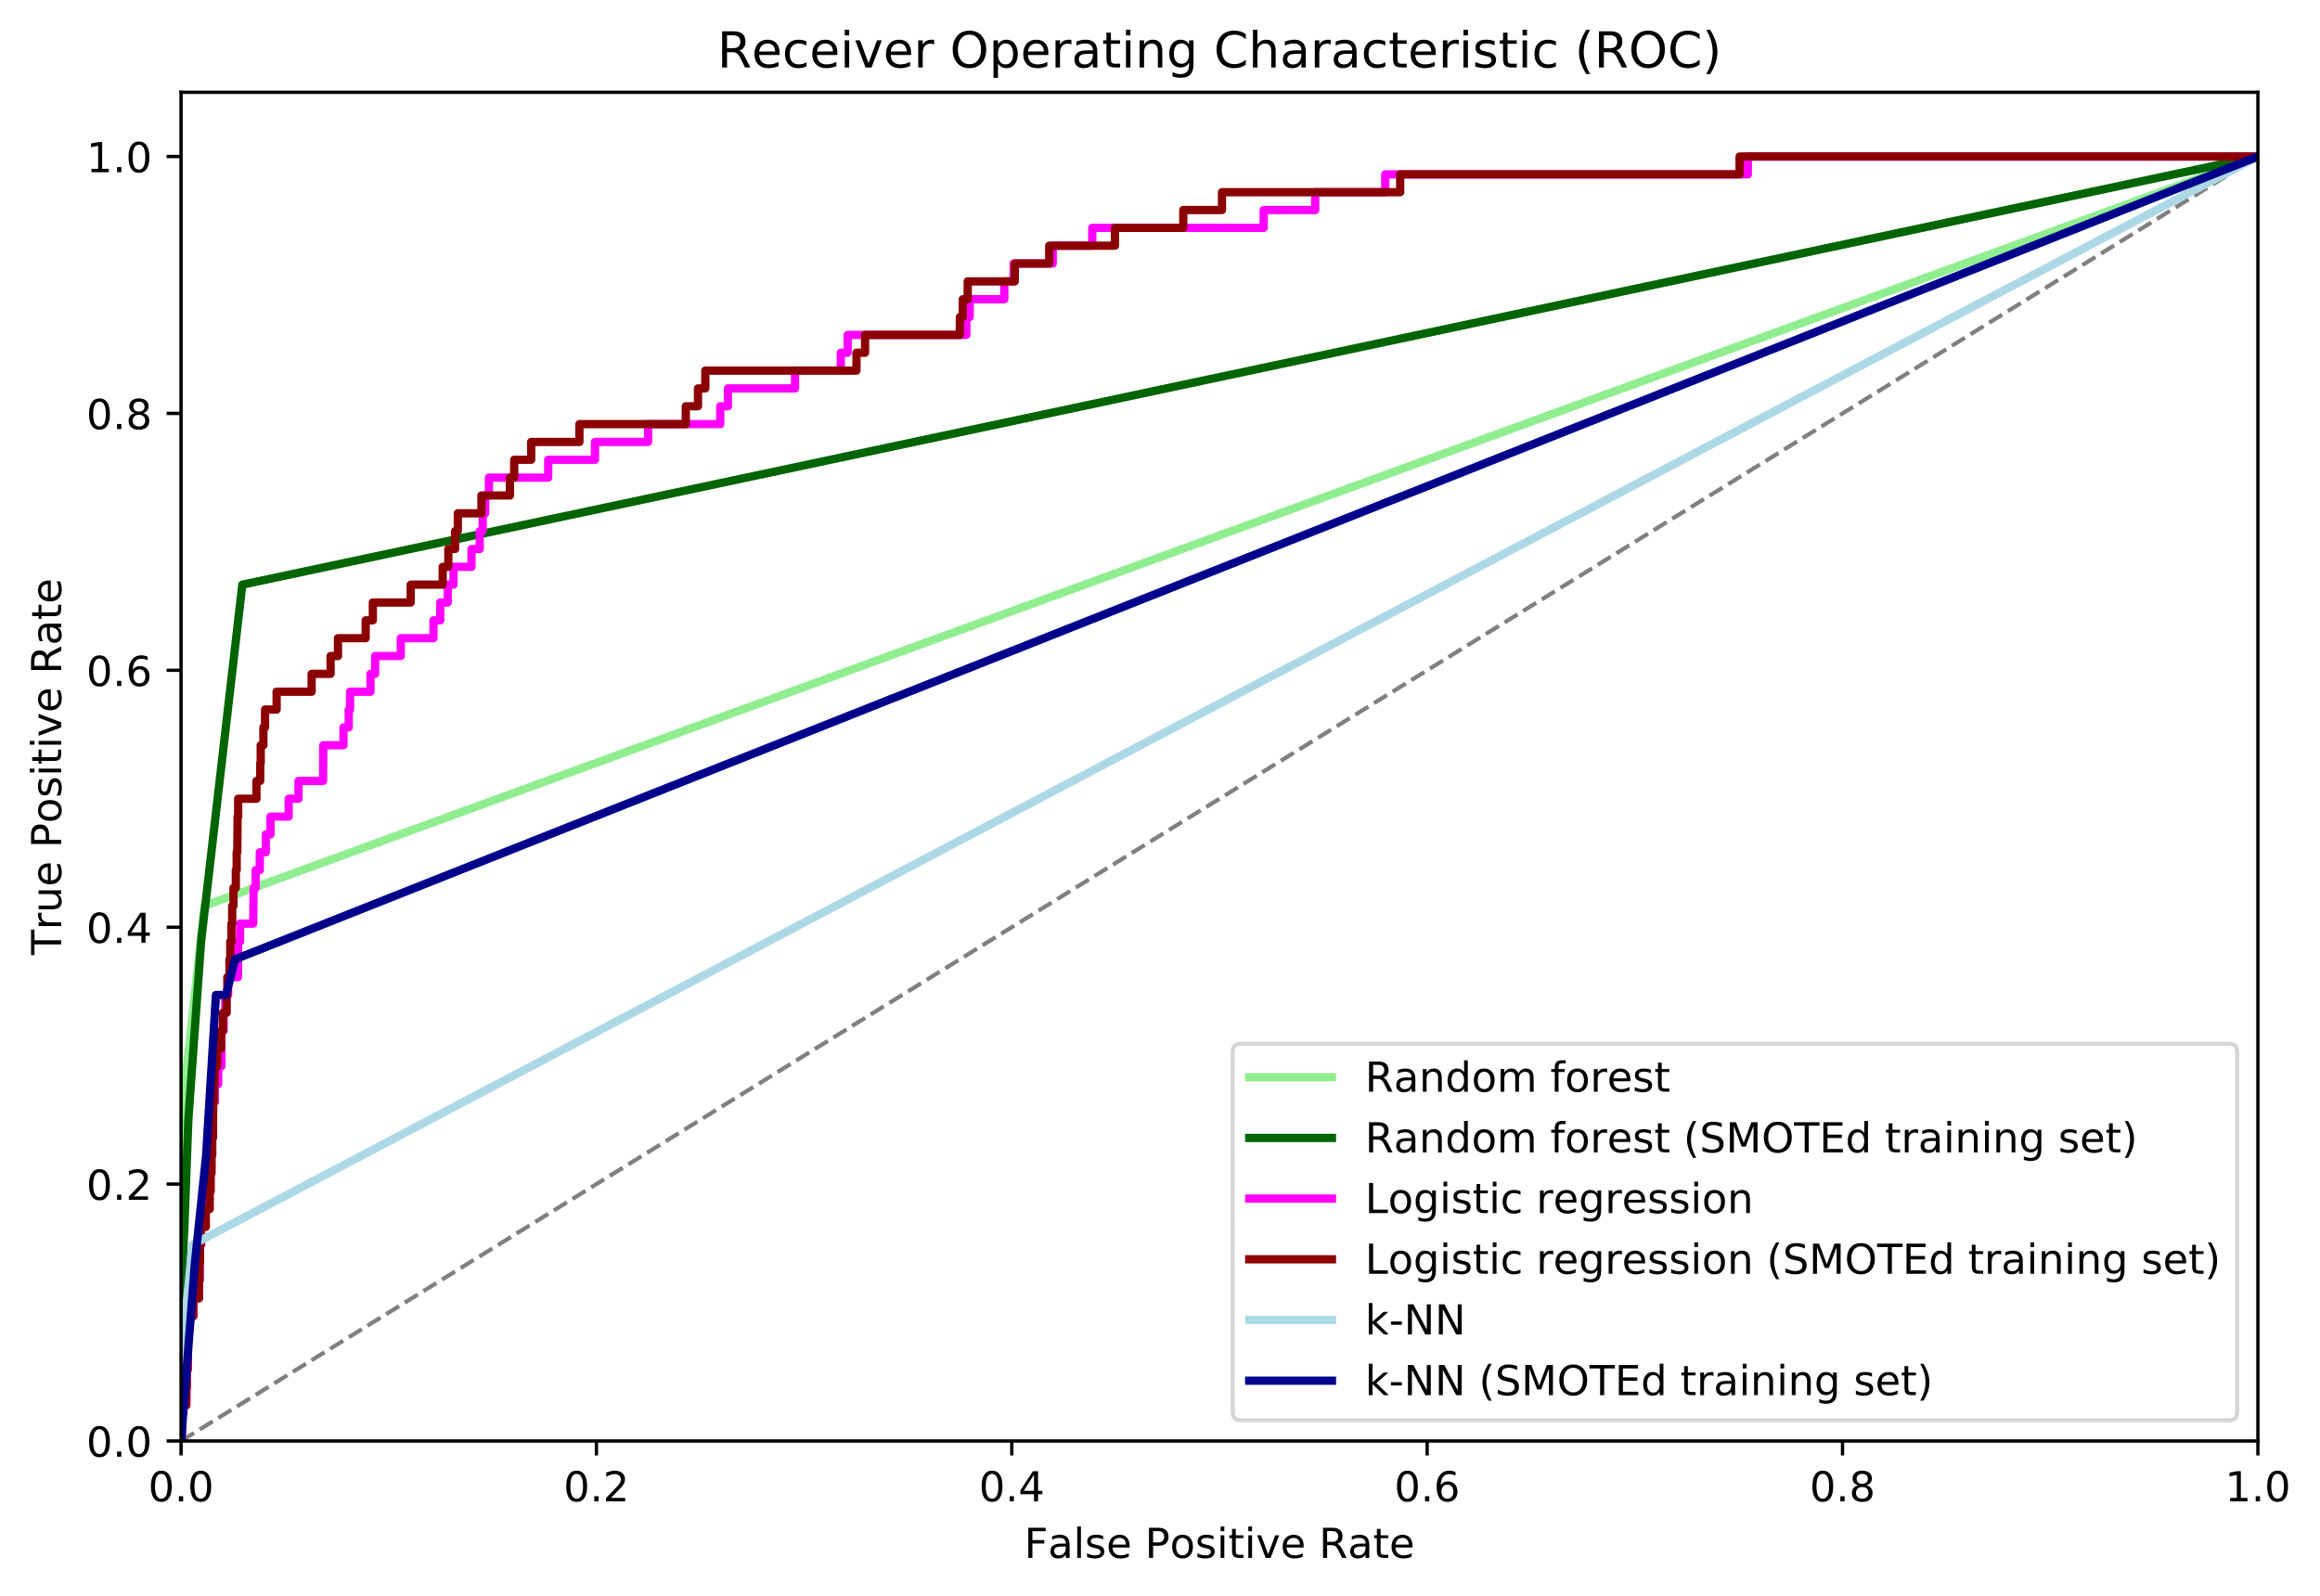 <?xml version="1.0" encoding="utf-8" standalone="no"?>
<!DOCTYPE svg PUBLIC "-//W3C//DTD SVG 1.1//EN"
  "http://www.w3.org/Graphics/SVG/1.1/DTD/svg11.dtd">
<!-- Created with matplotlib (http://matplotlib.org/) -->
<svg height="386pt" version="1.1" viewBox="0 0 561 386" width="561pt" xmlns="http://www.w3.org/2000/svg" xmlns:xlink="http://www.w3.org/1999/xlink">
 <defs>
  <style type="text/css">
*{stroke-linecap:butt;stroke-linejoin:round;}
  </style>
 </defs>
 <g id="figure_1">
  <g id="patch_1">
   <path d="M 0 386.034 
L 561.133 386.034 
L 561.133 0 
L 0 0 
z
" style="fill:#ffffff;"/>
  </g>
  <g id="axes_1">
   <g id="patch_2">
    <path d="M 43.781 348.478 
L 545.981 348.478 
L 545.981 22.318 
L 43.781 22.318 
z
" style="fill:#ffffff;"/>
   </g>
   <g id="matplotlib.axis_1">
    <g id="xtick_1">
     <g id="line2d_1">
      <defs>
       <path d="M 0 0 
L 0 3.5 
" id="m6778875ab3" style="stroke:#000000;stroke-width:0.8;"/>
      </defs>
      <g>
       <use style="stroke:#000000;stroke-width:0.8;" x="43.781" xlink:href="#m6778875ab3" y="348.478"/>
      </g>
     </g>
     <g id="text_1">
      <!-- 0.0 -->
      <defs>
       <path d="M 31.781 66.406 
Q 24.172 66.406 20.328 58.906 
Q 16.5 51.422 16.5 36.375 
Q 16.5 21.391 20.328 13.891 
Q 24.172 6.391 31.781 6.391 
Q 39.453 6.391 43.281 13.891 
Q 47.125 21.391 47.125 36.375 
Q 47.125 51.422 43.281 58.906 
Q 39.453 66.406 31.781 66.406 
z
M 31.781 74.219 
Q 44.047 74.219 50.516 64.516 
Q 56.984 54.828 56.984 36.375 
Q 56.984 17.969 50.516 8.266 
Q 44.047 -1.422 31.781 -1.422 
Q 19.531 -1.422 13.062 8.266 
Q 6.594 17.969 6.594 36.375 
Q 6.594 54.828 13.062 64.516 
Q 19.531 74.219 31.781 74.219 
z
" id="DejaVuSans-30"/>
       <path d="M 10.688 12.406 
L 21 12.406 
L 21 0 
L 10.688 0 
z
" id="DejaVuSans-2e"/>
      </defs>
      <g transform="translate(35.83 363.077)scale(0.1 -0.1)">
       <use xlink:href="#DejaVuSans-30"/>
       <use x="63.623" xlink:href="#DejaVuSans-2e"/>
       <use x="95.41" xlink:href="#DejaVuSans-30"/>
      </g>
     </g>
    </g>
    <g id="xtick_2">
     <g id="line2d_2">
      <g>
       <use style="stroke:#000000;stroke-width:0.8;" x="144.221" xlink:href="#m6778875ab3" y="348.478"/>
      </g>
     </g>
     <g id="text_2">
      <!-- 0.2 -->
      <defs>
       <path d="M 19.188 8.297 
L 53.609 8.297 
L 53.609 0 
L 7.328 0 
L 7.328 8.297 
Q 12.938 14.109 22.625 23.891 
Q 32.328 33.688 34.812 36.531 
Q 39.547 41.844 41.422 45.531 
Q 43.312 49.219 43.312 52.781 
Q 43.312 58.594 39.234 62.25 
Q 35.156 65.922 28.609 65.922 
Q 23.969 65.922 18.812 64.312 
Q 13.672 62.703 7.812 59.422 
L 7.812 69.391 
Q 13.766 71.781 18.938 73 
Q 24.125 74.219 28.422 74.219 
Q 39.75 74.219 46.484 68.547 
Q 53.219 62.891 53.219 53.422 
Q 53.219 48.922 51.531 44.891 
Q 49.859 40.875 45.406 35.406 
Q 44.188 33.984 37.641 27.219 
Q 31.109 20.453 19.188 8.297 
z
" id="DejaVuSans-32"/>
      </defs>
      <g transform="translate(136.27 363.077)scale(0.1 -0.1)">
       <use xlink:href="#DejaVuSans-30"/>
       <use x="63.623" xlink:href="#DejaVuSans-2e"/>
       <use x="95.41" xlink:href="#DejaVuSans-32"/>
      </g>
     </g>
    </g>
    <g id="xtick_3">
     <g id="line2d_3">
      <g>
       <use style="stroke:#000000;stroke-width:0.8;" x="244.661" xlink:href="#m6778875ab3" y="348.478"/>
      </g>
     </g>
     <g id="text_3">
      <!-- 0.4 -->
      <defs>
       <path d="M 37.797 64.312 
L 12.891 25.391 
L 37.797 25.391 
z
M 35.203 72.906 
L 47.609 72.906 
L 47.609 25.391 
L 58.016 25.391 
L 58.016 17.188 
L 47.609 17.188 
L 47.609 0 
L 37.797 0 
L 37.797 17.188 
L 4.891 17.188 
L 4.891 26.703 
z
" id="DejaVuSans-34"/>
      </defs>
      <g transform="translate(236.71 363.077)scale(0.1 -0.1)">
       <use xlink:href="#DejaVuSans-30"/>
       <use x="63.623" xlink:href="#DejaVuSans-2e"/>
       <use x="95.41" xlink:href="#DejaVuSans-34"/>
      </g>
     </g>
    </g>
    <g id="xtick_4">
     <g id="line2d_4">
      <g>
       <use style="stroke:#000000;stroke-width:0.8;" x="345.101" xlink:href="#m6778875ab3" y="348.478"/>
      </g>
     </g>
     <g id="text_4">
      <!-- 0.6 -->
      <defs>
       <path d="M 33.016 40.375 
Q 26.375 40.375 22.484 35.828 
Q 18.609 31.297 18.609 23.391 
Q 18.609 15.531 22.484 10.953 
Q 26.375 6.391 33.016 6.391 
Q 39.656 6.391 43.531 10.953 
Q 47.406 15.531 47.406 23.391 
Q 47.406 31.297 43.531 35.828 
Q 39.656 40.375 33.016 40.375 
z
M 52.594 71.297 
L 52.594 62.312 
Q 48.875 64.062 45.094 64.984 
Q 41.312 65.922 37.594 65.922 
Q 27.828 65.922 22.672 59.328 
Q 17.531 52.734 16.797 39.406 
Q 19.672 43.656 24.016 45.922 
Q 28.375 48.188 33.594 48.188 
Q 44.578 48.188 50.953 41.516 
Q 57.328 34.859 57.328 23.391 
Q 57.328 12.156 50.688 5.359 
Q 44.047 -1.422 33.016 -1.422 
Q 20.359 -1.422 13.672 8.266 
Q 6.984 17.969 6.984 36.375 
Q 6.984 53.656 15.188 63.938 
Q 23.391 74.219 37.203 74.219 
Q 40.922 74.219 44.703 73.484 
Q 48.484 72.75 52.594 71.297 
z
" id="DejaVuSans-36"/>
      </defs>
      <g transform="translate(337.15 363.077)scale(0.1 -0.1)">
       <use xlink:href="#DejaVuSans-30"/>
       <use x="63.623" xlink:href="#DejaVuSans-2e"/>
       <use x="95.41" xlink:href="#DejaVuSans-36"/>
      </g>
     </g>
    </g>
    <g id="xtick_5">
     <g id="line2d_5">
      <g>
       <use style="stroke:#000000;stroke-width:0.8;" x="445.541" xlink:href="#m6778875ab3" y="348.478"/>
      </g>
     </g>
     <g id="text_5">
      <!-- 0.8 -->
      <defs>
       <path d="M 31.781 34.625 
Q 24.75 34.625 20.719 30.859 
Q 16.703 27.094 16.703 20.516 
Q 16.703 13.922 20.719 10.156 
Q 24.75 6.391 31.781 6.391 
Q 38.812 6.391 42.859 10.172 
Q 46.922 13.969 46.922 20.516 
Q 46.922 27.094 42.891 30.859 
Q 38.875 34.625 31.781 34.625 
z
M 21.922 38.812 
Q 15.578 40.375 12.031 44.719 
Q 8.5 49.078 8.5 55.328 
Q 8.5 64.062 14.719 69.141 
Q 20.953 74.219 31.781 74.219 
Q 42.672 74.219 48.875 69.141 
Q 55.078 64.062 55.078 55.328 
Q 55.078 49.078 51.531 44.719 
Q 48 40.375 41.703 38.812 
Q 48.828 37.156 52.797 32.312 
Q 56.781 27.484 56.781 20.516 
Q 56.781 9.906 50.312 4.234 
Q 43.844 -1.422 31.781 -1.422 
Q 19.734 -1.422 13.25 4.234 
Q 6.781 9.906 6.781 20.516 
Q 6.781 27.484 10.781 32.312 
Q 14.797 37.156 21.922 38.812 
z
M 18.312 54.391 
Q 18.312 48.734 21.844 45.562 
Q 25.391 42.391 31.781 42.391 
Q 38.141 42.391 41.719 45.562 
Q 45.312 48.734 45.312 54.391 
Q 45.312 60.062 41.719 63.234 
Q 38.141 66.406 31.781 66.406 
Q 25.391 66.406 21.844 63.234 
Q 18.312 60.062 18.312 54.391 
z
" id="DejaVuSans-38"/>
      </defs>
      <g transform="translate(437.59 363.077)scale(0.1 -0.1)">
       <use xlink:href="#DejaVuSans-30"/>
       <use x="63.623" xlink:href="#DejaVuSans-2e"/>
       <use x="95.41" xlink:href="#DejaVuSans-38"/>
      </g>
     </g>
    </g>
    <g id="xtick_6">
     <g id="line2d_6">
      <g>
       <use style="stroke:#000000;stroke-width:0.8;" x="545.981" xlink:href="#m6778875ab3" y="348.478"/>
      </g>
     </g>
     <g id="text_6">
      <!-- 1.0 -->
      <defs>
       <path d="M 12.406 8.297 
L 28.516 8.297 
L 28.516 63.922 
L 10.984 60.406 
L 10.984 69.391 
L 28.422 72.906 
L 38.281 72.906 
L 38.281 8.297 
L 54.391 8.297 
L 54.391 0 
L 12.406 0 
z
" id="DejaVuSans-31"/>
      </defs>
      <g transform="translate(538.03 363.077)scale(0.1 -0.1)">
       <use xlink:href="#DejaVuSans-31"/>
       <use x="63.623" xlink:href="#DejaVuSans-2e"/>
       <use x="95.41" xlink:href="#DejaVuSans-30"/>
      </g>
     </g>
    </g>
    <g id="text_7">
     <!-- False Positive Rate -->
     <defs>
      <path d="M 9.812 72.906 
L 51.703 72.906 
L 51.703 64.594 
L 19.672 64.594 
L 19.672 43.109 
L 48.578 43.109 
L 48.578 34.812 
L 19.672 34.812 
L 19.672 0 
L 9.812 0 
z
" id="DejaVuSans-46"/>
      <path d="M 34.281 27.484 
Q 23.391 27.484 19.188 25 
Q 14.984 22.516 14.984 16.5 
Q 14.984 11.719 18.141 8.906 
Q 21.297 6.109 26.703 6.109 
Q 34.188 6.109 38.703 11.406 
Q 43.219 16.703 43.219 25.484 
L 43.219 27.484 
z
M 52.203 31.203 
L 52.203 0 
L 43.219 0 
L 43.219 8.297 
Q 40.141 3.328 35.547 0.953 
Q 30.953 -1.422 24.312 -1.422 
Q 15.922 -1.422 10.953 3.297 
Q 6 8.016 6 15.922 
Q 6 25.141 12.172 29.828 
Q 18.359 34.516 30.609 34.516 
L 43.219 34.516 
L 43.219 35.406 
Q 43.219 41.609 39.141 45 
Q 35.062 48.391 27.688 48.391 
Q 23 48.391 18.547 47.266 
Q 14.109 46.141 10.016 43.891 
L 10.016 52.203 
Q 14.938 54.109 19.578 55.047 
Q 24.219 56 28.609 56 
Q 40.484 56 46.344 49.844 
Q 52.203 43.703 52.203 31.203 
z
" id="DejaVuSans-61"/>
      <path d="M 9.422 75.984 
L 18.406 75.984 
L 18.406 0 
L 9.422 0 
z
" id="DejaVuSans-6c"/>
      <path d="M 44.281 53.078 
L 44.281 44.578 
Q 40.484 46.531 36.375 47.5 
Q 32.281 48.484 27.875 48.484 
Q 21.188 48.484 17.844 46.438 
Q 14.5 44.391 14.5 40.281 
Q 14.5 37.156 16.891 35.375 
Q 19.281 33.594 26.516 31.984 
L 29.594 31.297 
Q 39.156 29.25 43.188 25.516 
Q 47.219 21.781 47.219 15.094 
Q 47.219 7.469 41.188 3.016 
Q 35.156 -1.422 24.609 -1.422 
Q 20.219 -1.422 15.453 -0.562 
Q 10.688 0.297 5.422 2 
L 5.422 11.281 
Q 10.406 8.688 15.234 7.391 
Q 20.062 6.109 24.812 6.109 
Q 31.156 6.109 34.562 8.281 
Q 37.984 10.453 37.984 14.406 
Q 37.984 18.062 35.516 20.016 
Q 33.062 21.969 24.703 23.781 
L 21.578 24.516 
Q 13.234 26.266 9.516 29.906 
Q 5.812 33.547 5.812 39.891 
Q 5.812 47.609 11.281 51.797 
Q 16.75 56 26.812 56 
Q 31.781 56 36.172 55.266 
Q 40.578 54.547 44.281 53.078 
z
" id="DejaVuSans-73"/>
      <path d="M 56.203 29.594 
L 56.203 25.203 
L 14.891 25.203 
Q 15.484 15.922 20.484 11.062 
Q 25.484 6.203 34.422 6.203 
Q 39.594 6.203 44.453 7.469 
Q 49.312 8.734 54.109 11.281 
L 54.109 2.781 
Q 49.266 0.734 44.188 -0.344 
Q 39.109 -1.422 33.891 -1.422 
Q 20.797 -1.422 13.156 6.188 
Q 5.516 13.812 5.516 26.812 
Q 5.516 40.234 12.766 48.109 
Q 20.016 56 32.328 56 
Q 43.359 56 49.781 48.891 
Q 56.203 41.797 56.203 29.594 
z
M 47.219 32.234 
Q 47.125 39.594 43.094 43.984 
Q 39.062 48.391 32.422 48.391 
Q 24.906 48.391 20.391 44.141 
Q 15.875 39.891 15.188 32.172 
z
" id="DejaVuSans-65"/>
      <path id="DejaVuSans-20"/>
      <path d="M 19.672 64.797 
L 19.672 37.406 
L 32.078 37.406 
Q 38.969 37.406 42.719 40.969 
Q 46.484 44.531 46.484 51.125 
Q 46.484 57.672 42.719 61.234 
Q 38.969 64.797 32.078 64.797 
z
M 9.812 72.906 
L 32.078 72.906 
Q 44.344 72.906 50.609 67.359 
Q 56.891 61.812 56.891 51.125 
Q 56.891 40.328 50.609 34.812 
Q 44.344 29.297 32.078 29.297 
L 19.672 29.297 
L 19.672 0 
L 9.812 0 
z
" id="DejaVuSans-50"/>
      <path d="M 30.609 48.391 
Q 23.391 48.391 19.188 42.75 
Q 14.984 37.109 14.984 27.297 
Q 14.984 17.484 19.156 11.844 
Q 23.344 6.203 30.609 6.203 
Q 37.797 6.203 41.984 11.859 
Q 46.188 17.531 46.188 27.297 
Q 46.188 37.016 41.984 42.703 
Q 37.797 48.391 30.609 48.391 
z
M 30.609 56 
Q 42.328 56 49.016 48.375 
Q 55.719 40.766 55.719 27.297 
Q 55.719 13.875 49.016 6.219 
Q 42.328 -1.422 30.609 -1.422 
Q 18.844 -1.422 12.172 6.219 
Q 5.516 13.875 5.516 27.297 
Q 5.516 40.766 12.172 48.375 
Q 18.844 56 30.609 56 
z
" id="DejaVuSans-6f"/>
      <path d="M 9.422 54.688 
L 18.406 54.688 
L 18.406 0 
L 9.422 0 
z
M 9.422 75.984 
L 18.406 75.984 
L 18.406 64.594 
L 9.422 64.594 
z
" id="DejaVuSans-69"/>
      <path d="M 18.312 70.219 
L 18.312 54.688 
L 36.812 54.688 
L 36.812 47.703 
L 18.312 47.703 
L 18.312 18.016 
Q 18.312 11.328 20.141 9.422 
Q 21.969 7.516 27.594 7.516 
L 36.812 7.516 
L 36.812 0 
L 27.594 0 
Q 17.188 0 13.234 3.875 
Q 9.281 7.766 9.281 18.016 
L 9.281 47.703 
L 2.688 47.703 
L 2.688 54.688 
L 9.281 54.688 
L 9.281 70.219 
z
" id="DejaVuSans-74"/>
      <path d="M 2.984 54.688 
L 12.5 54.688 
L 29.594 8.797 
L 46.688 54.688 
L 56.203 54.688 
L 35.688 0 
L 23.484 0 
z
" id="DejaVuSans-76"/>
      <path d="M 44.391 34.188 
Q 47.562 33.109 50.562 29.594 
Q 53.562 26.078 56.594 19.922 
L 66.609 0 
L 56 0 
L 46.688 18.703 
Q 43.062 26.031 39.672 28.422 
Q 36.281 30.812 30.422 30.812 
L 19.672 30.812 
L 19.672 0 
L 9.812 0 
L 9.812 72.906 
L 32.078 72.906 
Q 44.578 72.906 50.734 67.672 
Q 56.891 62.453 56.891 51.906 
Q 56.891 45.016 53.688 40.469 
Q 50.484 35.938 44.391 34.188 
z
M 19.672 64.797 
L 19.672 38.922 
L 32.078 38.922 
Q 39.203 38.922 42.844 42.219 
Q 46.484 45.516 46.484 51.906 
Q 46.484 58.297 42.844 61.547 
Q 39.203 64.797 32.078 64.797 
z
" id="DejaVuSans-52"/>
     </defs>
     <g transform="translate(247.676 376.755)scale(0.1 -0.1)">
      <use xlink:href="#DejaVuSans-46"/>
      <use x="57.379" xlink:href="#DejaVuSans-61"/>
      <use x="118.658" xlink:href="#DejaVuSans-6c"/>
      <use x="146.441" xlink:href="#DejaVuSans-73"/>
      <use x="198.541" xlink:href="#DejaVuSans-65"/>
      <use x="260.064" xlink:href="#DejaVuSans-20"/>
      <use x="291.852" xlink:href="#DejaVuSans-50"/>
      <use x="352.107" xlink:href="#DejaVuSans-6f"/>
      <use x="413.289" xlink:href="#DejaVuSans-73"/>
      <use x="465.389" xlink:href="#DejaVuSans-69"/>
      <use x="493.172" xlink:href="#DejaVuSans-74"/>
      <use x="532.381" xlink:href="#DejaVuSans-69"/>
      <use x="560.164" xlink:href="#DejaVuSans-76"/>
      <use x="619.344" xlink:href="#DejaVuSans-65"/>
      <use x="680.867" xlink:href="#DejaVuSans-20"/>
      <use x="712.654" xlink:href="#DejaVuSans-52"/>
      <use x="782.105" xlink:href="#DejaVuSans-61"/>
      <use x="843.385" xlink:href="#DejaVuSans-74"/>
      <use x="882.594" xlink:href="#DejaVuSans-65"/>
     </g>
    </g>
   </g>
   <g id="matplotlib.axis_2">
    <g id="ytick_1">
     <g id="line2d_7">
      <defs>
       <path d="M 0 0 
L -3.5 0 
" id="meb868df756" style="stroke:#000000;stroke-width:0.8;"/>
      </defs>
      <g>
       <use style="stroke:#000000;stroke-width:0.8;" x="43.781" xlink:href="#meb868df756" y="348.478"/>
      </g>
     </g>
     <g id="text_8">
      <!-- 0.0 -->
      <g transform="translate(20.878 352.277)scale(0.1 -0.1)">
       <use xlink:href="#DejaVuSans-30"/>
       <use x="63.623" xlink:href="#DejaVuSans-2e"/>
       <use x="95.41" xlink:href="#DejaVuSans-30"/>
      </g>
     </g>
    </g>
    <g id="ytick_2">
     <g id="line2d_8">
      <g>
       <use style="stroke:#000000;stroke-width:0.8;" x="43.781" xlink:href="#meb868df756" y="286.352"/>
      </g>
     </g>
     <g id="text_9">
      <!-- 0.2 -->
      <g transform="translate(20.878 290.152)scale(0.1 -0.1)">
       <use xlink:href="#DejaVuSans-30"/>
       <use x="63.623" xlink:href="#DejaVuSans-2e"/>
       <use x="95.41" xlink:href="#DejaVuSans-32"/>
      </g>
     </g>
    </g>
    <g id="ytick_3">
     <g id="line2d_9">
      <g>
       <use style="stroke:#000000;stroke-width:0.8;" x="43.781" xlink:href="#meb868df756" y="224.227"/>
      </g>
     </g>
     <g id="text_10">
      <!-- 0.4 -->
      <g transform="translate(20.878 228.026)scale(0.1 -0.1)">
       <use xlink:href="#DejaVuSans-30"/>
       <use x="63.623" xlink:href="#DejaVuSans-2e"/>
       <use x="95.41" xlink:href="#DejaVuSans-34"/>
      </g>
     </g>
    </g>
    <g id="ytick_4">
     <g id="line2d_10">
      <g>
       <use style="stroke:#000000;stroke-width:0.8;" x="43.781" xlink:href="#meb868df756" y="162.101"/>
      </g>
     </g>
     <g id="text_11">
      <!-- 0.6 -->
      <g transform="translate(20.878 165.9)scale(0.1 -0.1)">
       <use xlink:href="#DejaVuSans-30"/>
       <use x="63.623" xlink:href="#DejaVuSans-2e"/>
       <use x="95.41" xlink:href="#DejaVuSans-36"/>
      </g>
     </g>
    </g>
    <g id="ytick_5">
     <g id="line2d_11">
      <g>
       <use style="stroke:#000000;stroke-width:0.8;" x="43.781" xlink:href="#meb868df756" y="99.975"/>
      </g>
     </g>
     <g id="text_12">
      <!-- 0.8 -->
      <g transform="translate(20.878 103.774)scale(0.1 -0.1)">
       <use xlink:href="#DejaVuSans-30"/>
       <use x="63.623" xlink:href="#DejaVuSans-2e"/>
       <use x="95.41" xlink:href="#DejaVuSans-38"/>
      </g>
     </g>
    </g>
    <g id="ytick_6">
     <g id="line2d_12">
      <g>
       <use style="stroke:#000000;stroke-width:0.8;" x="43.781" xlink:href="#meb868df756" y="37.85"/>
      </g>
     </g>
     <g id="text_13">
      <!-- 1.0 -->
      <g transform="translate(20.878 41.649)scale(0.1 -0.1)">
       <use xlink:href="#DejaVuSans-31"/>
       <use x="63.623" xlink:href="#DejaVuSans-2e"/>
       <use x="95.41" xlink:href="#DejaVuSans-30"/>
      </g>
     </g>
    </g>
    <g id="text_14">
     <!-- True Positive Rate -->
     <defs>
      <path d="M -0.297 72.906 
L 61.375 72.906 
L 61.375 64.594 
L 35.5 64.594 
L 35.5 0 
L 25.594 0 
L 25.594 64.594 
L -0.297 64.594 
z
" id="DejaVuSans-54"/>
      <path d="M 41.109 46.297 
Q 39.594 47.172 37.812 47.578 
Q 36.031 48 33.891 48 
Q 26.266 48 22.188 43.047 
Q 18.109 38.094 18.109 28.812 
L 18.109 0 
L 9.078 0 
L 9.078 54.688 
L 18.109 54.688 
L 18.109 46.188 
Q 20.953 51.172 25.484 53.578 
Q 30.031 56 36.531 56 
Q 37.453 56 38.578 55.875 
Q 39.703 55.766 41.062 55.516 
z
" id="DejaVuSans-72"/>
      <path d="M 8.5 21.578 
L 8.5 54.688 
L 17.484 54.688 
L 17.484 21.922 
Q 17.484 14.156 20.5 10.266 
Q 23.531 6.391 29.594 6.391 
Q 36.859 6.391 41.078 11.031 
Q 45.312 15.672 45.312 23.688 
L 45.312 54.688 
L 54.297 54.688 
L 54.297 0 
L 45.312 0 
L 45.312 8.406 
Q 42.047 3.422 37.719 1 
Q 33.406 -1.422 27.688 -1.422 
Q 18.266 -1.422 13.375 4.438 
Q 8.5 10.297 8.5 21.578 
z
M 31.109 56 
z
" id="DejaVuSans-75"/>
     </defs>
     <g transform="translate(14.798 230.944)rotate(-90)scale(0.1 -0.1)">
      <use xlink:href="#DejaVuSans-54"/>
      <use x="60.865" xlink:href="#DejaVuSans-72"/>
      <use x="101.979" xlink:href="#DejaVuSans-75"/>
      <use x="165.357" xlink:href="#DejaVuSans-65"/>
      <use x="226.881" xlink:href="#DejaVuSans-20"/>
      <use x="258.668" xlink:href="#DejaVuSans-50"/>
      <use x="318.924" xlink:href="#DejaVuSans-6f"/>
      <use x="380.105" xlink:href="#DejaVuSans-73"/>
      <use x="432.205" xlink:href="#DejaVuSans-69"/>
      <use x="459.988" xlink:href="#DejaVuSans-74"/>
      <use x="499.197" xlink:href="#DejaVuSans-69"/>
      <use x="526.98" xlink:href="#DejaVuSans-76"/>
      <use x="586.16" xlink:href="#DejaVuSans-65"/>
      <use x="647.684" xlink:href="#DejaVuSans-20"/>
      <use x="679.471" xlink:href="#DejaVuSans-52"/>
      <use x="748.922" xlink:href="#DejaVuSans-61"/>
      <use x="810.201" xlink:href="#DejaVuSans-74"/>
      <use x="849.41" xlink:href="#DejaVuSans-65"/>
     </g>
    </g>
   </g>
   <g id="line2d_13">
    <path clip-path="url(#p658188f310)" d="M 43.781 348.478 
L 545.981 37.85 
" style="fill:none;stroke:#808080;stroke-dasharray:3.7,1.6;stroke-dashoffset:0;"/>
   </g>
   <g id="line2d_14">
    <path clip-path="url(#p658188f310)" d="M 43.781 344.164 
L 43.781 339.85 
L 43.781 331.221 
L 43.781 326.907 
L 43.845 309.65 
L 44.057 288.078 
L 44.727 262.192 
L 49.444 219.05 
L 545.981 37.85 
" style="fill:none;stroke:#90ee90;stroke-linecap:square;stroke-width:2;"/>
   </g>
   <g id="line2d_15">
    <path clip-path="url(#p658188f310)" d="M 43.781 339.85 
L 43.802 331.221 
L 43.845 322.592 
L 43.898 322.592 
L 44.004 318.278 
L 44.185 305.335 
L 44.589 296.707 
L 45.545 270.821 
L 48.626 227.678 
L 58.592 141.392 
L 545.981 37.85 
" style="fill:none;stroke:#006400;stroke-linecap:square;stroke-width:2;"/>
   </g>
   <g id="line2d_16">
    <path clip-path="url(#p658188f310)" d="M 43.781 348.478 
L 43.962 348.478 
L 44.026 339.85 
L 45.077 339.85 
L 45.152 331.221 
L 45.428 331.221 
L 45.524 318.278 
L 46.777 318.278 
L 46.777 313.964 
L 48.116 313.964 
L 48.116 309.65 
L 48.286 309.65 
L 48.329 301.021 
L 48.658 301.021 
L 48.658 292.392 
L 49.104 292.392 
L 49.104 288.078 
L 49.763 288.078 
L 49.763 283.764 
L 50.22 283.764 
L 50.22 279.45 
L 50.708 279.45 
L 50.815 266.507 
L 51.962 266.507 
L 51.962 262.192 
L 52.748 262.192 
L 52.748 257.878 
L 53.535 257.878 
L 53.566 249.25 
L 54.076 249.25 
L 54.076 244.935 
L 54.48 244.935 
L 54.48 240.621 
L 55.16 240.621 
L 55.16 236.307 
L 57.561 236.307 
L 57.572 227.678 
L 58.05 227.678 
L 58.05 223.364 
L 61.227 223.364 
L 61.333 214.735 
L 61.811 214.735 
L 61.811 210.421 
L 62.82 210.421 
L 62.82 206.107 
L 64.276 206.107 
L 64.276 201.792 
L 65.413 201.792 
L 65.413 197.478 
L 69.801 197.478 
L 69.801 193.164 
L 72.181 193.164 
L 72.181 188.85 
L 78.13 188.85 
L 78.173 180.221 
L 83.06 180.221 
L 83.06 175.907 
L 84.324 175.907 
L 84.324 171.592 
L 84.654 171.592 
L 84.654 167.278 
L 89.584 167.278 
L 89.584 162.964 
L 90.71 162.964 
L 90.71 158.65 
L 96.914 158.65 
L 96.914 154.335 
L 104.819 154.335 
L 104.819 150.021 
L 106.455 150.021 
L 106.455 145.707 
L 108.261 145.707 
L 108.261 141.392 
L 109.653 141.392 
L 109.653 137.078 
L 114.02 137.078 
L 114.02 132.764 
L 115.996 132.764 
L 115.996 128.45 
L 116.729 128.45 
L 116.729 124.135 
L 117.314 124.135 
L 117.314 119.821 
L 118.227 119.821 
L 118.227 115.507 
L 132.56 115.507 
L 132.56 111.192 
L 143.875 111.192 
L 143.875 106.878 
L 156.72 106.878 
L 156.72 102.564 
L 174.165 102.564 
L 174.165 98.25 
L 176.025 98.25 
L 176.025 93.935 
L 192.248 93.935 
L 192.248 89.621 
L 203.308 89.621 
L 203.308 85.307 
L 204.966 85.307 
L 204.966 80.992 
L 233.673 80.992 
L 233.673 76.678 
L 234.47 76.678 
L 234.47 72.364 
L 242.853 72.364 
L 242.853 68.05 
L 245.116 68.05 
L 245.116 63.735 
L 254.561 63.735 
L 254.561 59.421 
L 264.123 59.421 
L 264.123 55.107 
L 305.57 55.107 
L 305.57 50.792 
L 318.032 50.792 
L 318.032 46.478 
L 334.968 46.478 
L 334.968 42.164 
L 422.641 42.164 
L 422.641 37.85 
L 545.981 37.85 
L 545.981 37.85 
" style="fill:none;stroke:#ff00ff;stroke-linecap:square;stroke-width:2;"/>
   </g>
   <g id="line2d_17">
    <path clip-path="url(#p658188f310)" d="M 43.781 348.478 
L 43.941 348.478 
L 44.015 339.85 
L 45.024 339.85 
L 45.024 335.535 
L 45.162 335.535 
L 45.162 331.221 
L 45.343 331.221 
L 45.428 322.592 
L 45.545 322.592 
L 45.545 318.278 
L 46.735 318.278 
L 46.735 313.964 
L 48.105 313.964 
L 48.105 309.65 
L 48.222 309.65 
L 48.222 305.335 
L 48.35 305.335 
L 48.35 301.021 
L 48.552 301.021 
L 48.552 296.707 
L 49.773 296.707 
L 49.773 292.392 
L 50.719 292.392 
L 50.719 288.078 
L 50.953 288.078 
L 50.953 283.764 
L 51.165 283.764 
L 51.165 279.45 
L 51.325 279.45 
L 51.325 275.135 
L 51.505 275.135 
L 51.558 266.507 
L 51.697 266.507 
L 51.697 262.192 
L 51.888 262.192 
L 51.888 257.878 
L 52.515 257.878 
L 52.515 253.564 
L 53.471 253.564 
L 53.471 249.25 
L 53.906 249.25 
L 53.906 244.935 
L 54.81 244.935 
L 54.81 240.621 
L 54.969 240.621 
L 54.969 236.307 
L 55.489 236.307 
L 55.489 231.992 
L 55.681 231.992 
L 55.681 227.678 
L 55.968 227.678 
L 55.968 223.364 
L 56.148 223.364 
L 56.148 219.05 
L 56.456 219.05 
L 56.456 214.735 
L 57.03 214.735 
L 57.03 210.421 
L 57.232 210.421 
L 57.232 206.107 
L 57.381 206.107 
L 57.455 197.478 
L 57.593 197.478 
L 57.593 193.164 
L 62.013 193.164 
L 62.013 188.85 
L 62.927 188.85 
L 62.927 184.535 
L 63.044 184.535 
L 63.044 180.221 
L 63.692 180.221 
L 63.692 175.907 
L 64.095 175.907 
L 64.095 171.592 
L 66.89 171.592 
L 66.89 167.278 
L 75.357 167.278 
L 75.357 162.964 
L 79.937 162.964 
L 79.937 158.65 
L 81.732 158.65 
L 81.732 154.335 
L 88.425 154.335 
L 88.425 150.021 
L 90.157 150.021 
L 90.157 145.707 
L 99.305 145.707 
L 99.305 141.392 
L 107.05 141.392 
L 107.05 137.078 
L 108.41 137.078 
L 108.41 132.764 
L 110.046 132.764 
L 110.046 128.45 
L 110.705 128.45 
L 110.705 124.135 
L 116.421 124.135 
L 116.421 119.821 
L 123.306 119.821 
L 123.306 115.507 
L 124.336 115.507 
L 124.336 111.192 
L 128.448 111.192 
L 128.448 106.878 
L 140.114 106.878 
L 140.114 102.564 
L 165.836 102.564 
L 165.836 98.25 
L 168.779 98.25 
L 168.779 93.935 
L 170.553 93.935 
L 170.553 89.621 
L 207.101 89.621 
L 207.101 85.307 
L 209.184 85.307 
L 209.184 80.992 
L 232.101 80.992 
L 232.101 76.678 
L 232.813 76.678 
L 232.813 72.364 
L 234.003 72.364 
L 234.003 68.05 
L 245.382 68.05 
L 245.382 63.735 
L 253.711 63.735 
L 253.711 59.421 
L 269.606 59.421 
L 269.606 55.107 
L 286.127 55.107 
L 286.127 50.792 
L 295.487 50.792 
L 295.487 46.478 
L 338.58 46.478 
L 338.58 42.164 
L 420.654 42.164 
L 420.654 37.85 
L 545.981 37.85 
L 545.981 37.85 
" style="fill:none;stroke:#8b0000;stroke-linecap:square;stroke-width:2;"/>
   </g>
   <g id="line2d_18">
    <path clip-path="url(#p658188f310)" d="M 43.781 348.478 
L 43.802 348.478 
L 43.983 326.907 
L 46.544 301.021 
L 545.981 37.85 
" style="fill:none;stroke:#add8e6;stroke-linecap:square;stroke-width:2;"/>
   </g>
   <g id="line2d_19">
    <path clip-path="url(#p658188f310)" d="M 43.781 348.478 
L 47.139 305.335 
L 49.837 279.45 
L 52.217 240.621 
L 54.661 240.621 
L 56.828 231.992 
L 545.981 37.85 
" style="fill:none;stroke:#00008b;stroke-linecap:square;stroke-width:2;"/>
   </g>
   <g id="patch_3">
    <path d="M 43.781 348.478 
L 43.781 22.318 
" style="fill:none;stroke:#000000;stroke-linecap:square;stroke-linejoin:miter;stroke-width:0.8;"/>
   </g>
   <g id="patch_4">
    <path d="M 545.981 348.478 
L 545.981 22.318 
" style="fill:none;stroke:#000000;stroke-linecap:square;stroke-linejoin:miter;stroke-width:0.8;"/>
   </g>
   <g id="patch_5">
    <path d="M 43.781 348.478 
L 545.981 348.478 
" style="fill:none;stroke:#000000;stroke-linecap:square;stroke-linejoin:miter;stroke-width:0.8;"/>
   </g>
   <g id="patch_6">
    <path d="M 43.781 22.318 
L 545.981 22.318 
" style="fill:none;stroke:#000000;stroke-linecap:square;stroke-linejoin:miter;stroke-width:0.8;"/>
   </g>
   <g id="text_15">
    <!-- Receiver Operating Characteristic (ROC) -->
    <defs>
     <path d="M 48.781 52.594 
L 48.781 44.188 
Q 44.969 46.297 41.141 47.344 
Q 37.312 48.391 33.406 48.391 
Q 24.656 48.391 19.812 42.844 
Q 14.984 37.312 14.984 27.297 
Q 14.984 17.281 19.812 11.734 
Q 24.656 6.203 33.406 6.203 
Q 37.312 6.203 41.141 7.25 
Q 44.969 8.297 48.781 10.406 
L 48.781 2.094 
Q 45.016 0.344 40.984 -0.531 
Q 36.969 -1.422 32.422 -1.422 
Q 20.062 -1.422 12.781 6.344 
Q 5.516 14.109 5.516 27.297 
Q 5.516 40.672 12.859 48.328 
Q 20.219 56 33.016 56 
Q 37.156 56 41.109 55.141 
Q 45.062 54.297 48.781 52.594 
z
" id="DejaVuSans-63"/>
     <path d="M 39.406 66.219 
Q 28.656 66.219 22.328 58.203 
Q 16.016 50.203 16.016 36.375 
Q 16.016 22.609 22.328 14.594 
Q 28.656 6.594 39.406 6.594 
Q 50.141 6.594 56.422 14.594 
Q 62.703 22.609 62.703 36.375 
Q 62.703 50.203 56.422 58.203 
Q 50.141 66.219 39.406 66.219 
z
M 39.406 74.219 
Q 54.734 74.219 63.906 63.938 
Q 73.094 53.656 73.094 36.375 
Q 73.094 19.141 63.906 8.859 
Q 54.734 -1.422 39.406 -1.422 
Q 24.031 -1.422 14.812 8.828 
Q 5.609 19.094 5.609 36.375 
Q 5.609 53.656 14.812 63.938 
Q 24.031 74.219 39.406 74.219 
z
" id="DejaVuSans-4f"/>
     <path d="M 18.109 8.203 
L 18.109 -20.797 
L 9.078 -20.797 
L 9.078 54.688 
L 18.109 54.688 
L 18.109 46.391 
Q 20.953 51.266 25.266 53.625 
Q 29.594 56 35.594 56 
Q 45.562 56 51.781 48.094 
Q 58.016 40.188 58.016 27.297 
Q 58.016 14.406 51.781 6.484 
Q 45.562 -1.422 35.594 -1.422 
Q 29.594 -1.422 25.266 0.953 
Q 20.953 3.328 18.109 8.203 
z
M 48.688 27.297 
Q 48.688 37.203 44.609 42.844 
Q 40.531 48.484 33.406 48.484 
Q 26.266 48.484 22.188 42.844 
Q 18.109 37.203 18.109 27.297 
Q 18.109 17.391 22.188 11.75 
Q 26.266 6.109 33.406 6.109 
Q 40.531 6.109 44.609 11.75 
Q 48.688 17.391 48.688 27.297 
z
" id="DejaVuSans-70"/>
     <path d="M 54.891 33.016 
L 54.891 0 
L 45.906 0 
L 45.906 32.719 
Q 45.906 40.484 42.875 44.328 
Q 39.844 48.188 33.797 48.188 
Q 26.516 48.188 22.312 43.547 
Q 18.109 38.922 18.109 30.906 
L 18.109 0 
L 9.078 0 
L 9.078 54.688 
L 18.109 54.688 
L 18.109 46.188 
Q 21.344 51.125 25.703 53.562 
Q 30.078 56 35.797 56 
Q 45.219 56 50.047 50.172 
Q 54.891 44.344 54.891 33.016 
z
" id="DejaVuSans-6e"/>
     <path d="M 45.406 27.984 
Q 45.406 37.75 41.375 43.109 
Q 37.359 48.484 30.078 48.484 
Q 22.859 48.484 18.828 43.109 
Q 14.797 37.75 14.797 27.984 
Q 14.797 18.266 18.828 12.891 
Q 22.859 7.516 30.078 7.516 
Q 37.359 7.516 41.375 12.891 
Q 45.406 18.266 45.406 27.984 
z
M 54.391 6.781 
Q 54.391 -7.172 48.188 -13.984 
Q 42 -20.797 29.203 -20.797 
Q 24.469 -20.797 20.266 -20.094 
Q 16.062 -19.391 12.109 -17.922 
L 12.109 -9.188 
Q 16.062 -11.328 19.922 -12.344 
Q 23.781 -13.375 27.781 -13.375 
Q 36.625 -13.375 41.016 -8.766 
Q 45.406 -4.156 45.406 5.172 
L 45.406 9.625 
Q 42.625 4.781 38.281 2.391 
Q 33.938 0 27.875 0 
Q 17.828 0 11.672 7.656 
Q 5.516 15.328 5.516 27.984 
Q 5.516 40.672 11.672 48.328 
Q 17.828 56 27.875 56 
Q 33.938 56 38.281 53.609 
Q 42.625 51.219 45.406 46.391 
L 45.406 54.688 
L 54.391 54.688 
z
" id="DejaVuSans-67"/>
     <path d="M 64.406 67.281 
L 64.406 56.891 
Q 59.422 61.531 53.781 63.812 
Q 48.141 66.109 41.797 66.109 
Q 29.297 66.109 22.656 58.469 
Q 16.016 50.828 16.016 36.375 
Q 16.016 21.969 22.656 14.328 
Q 29.297 6.688 41.797 6.688 
Q 48.141 6.688 53.781 8.984 
Q 59.422 11.281 64.406 15.922 
L 64.406 5.609 
Q 59.234 2.094 53.438 0.328 
Q 47.656 -1.422 41.219 -1.422 
Q 24.656 -1.422 15.125 8.703 
Q 5.609 18.844 5.609 36.375 
Q 5.609 53.953 15.125 64.078 
Q 24.656 74.219 41.219 74.219 
Q 47.75 74.219 53.531 72.484 
Q 59.328 70.75 64.406 67.281 
z
" id="DejaVuSans-43"/>
     <path d="M 54.891 33.016 
L 54.891 0 
L 45.906 0 
L 45.906 32.719 
Q 45.906 40.484 42.875 44.328 
Q 39.844 48.188 33.797 48.188 
Q 26.516 48.188 22.312 43.547 
Q 18.109 38.922 18.109 30.906 
L 18.109 0 
L 9.078 0 
L 9.078 75.984 
L 18.109 75.984 
L 18.109 46.188 
Q 21.344 51.125 25.703 53.562 
Q 30.078 56 35.797 56 
Q 45.219 56 50.047 50.172 
Q 54.891 44.344 54.891 33.016 
z
" id="DejaVuSans-68"/>
     <path d="M 31 75.875 
Q 24.469 64.656 21.281 53.656 
Q 18.109 42.672 18.109 31.391 
Q 18.109 20.125 21.312 9.062 
Q 24.516 -2 31 -13.188 
L 23.188 -13.188 
Q 15.875 -1.703 12.234 9.375 
Q 8.594 20.453 8.594 31.391 
Q 8.594 42.281 12.203 53.312 
Q 15.828 64.359 23.188 75.875 
z
" id="DejaVuSans-28"/>
     <path d="M 8.016 75.875 
L 15.828 75.875 
Q 23.141 64.359 26.781 53.312 
Q 30.422 42.281 30.422 31.391 
Q 30.422 20.453 26.781 9.375 
Q 23.141 -1.703 15.828 -13.188 
L 8.016 -13.188 
Q 14.5 -2 17.703 9.062 
Q 20.906 20.125 20.906 31.391 
Q 20.906 42.672 17.703 53.656 
Q 14.5 64.656 8.016 75.875 
z
" id="DejaVuSans-29"/>
    </defs>
    <g transform="translate(173.441 16.318)scale(0.12 -0.12)">
     <use xlink:href="#DejaVuSans-52"/>
     <use x="69.42" xlink:href="#DejaVuSans-65"/>
     <use x="130.943" xlink:href="#DejaVuSans-63"/>
     <use x="185.924" xlink:href="#DejaVuSans-65"/>
     <use x="247.447" xlink:href="#DejaVuSans-69"/>
     <use x="275.23" xlink:href="#DejaVuSans-76"/>
     <use x="334.41" xlink:href="#DejaVuSans-65"/>
     <use x="395.934" xlink:href="#DejaVuSans-72"/>
     <use x="437.047" xlink:href="#DejaVuSans-20"/>
     <use x="468.834" xlink:href="#DejaVuSans-4f"/>
     <use x="547.545" xlink:href="#DejaVuSans-70"/>
     <use x="611.021" xlink:href="#DejaVuSans-65"/>
     <use x="672.545" xlink:href="#DejaVuSans-72"/>
     <use x="713.658" xlink:href="#DejaVuSans-61"/>
     <use x="774.938" xlink:href="#DejaVuSans-74"/>
     <use x="814.146" xlink:href="#DejaVuSans-69"/>
     <use x="841.93" xlink:href="#DejaVuSans-6e"/>
     <use x="905.309" xlink:href="#DejaVuSans-67"/>
     <use x="968.785" xlink:href="#DejaVuSans-20"/>
     <use x="1000.572" xlink:href="#DejaVuSans-43"/>
     <use x="1070.396" xlink:href="#DejaVuSans-68"/>
     <use x="1133.775" xlink:href="#DejaVuSans-61"/>
     <use x="1195.055" xlink:href="#DejaVuSans-72"/>
     <use x="1236.168" xlink:href="#DejaVuSans-61"/>
     <use x="1297.447" xlink:href="#DejaVuSans-63"/>
     <use x="1352.428" xlink:href="#DejaVuSans-74"/>
     <use x="1391.637" xlink:href="#DejaVuSans-65"/>
     <use x="1453.16" xlink:href="#DejaVuSans-72"/>
     <use x="1494.273" xlink:href="#DejaVuSans-69"/>
     <use x="1522.057" xlink:href="#DejaVuSans-73"/>
     <use x="1574.156" xlink:href="#DejaVuSans-74"/>
     <use x="1613.365" xlink:href="#DejaVuSans-69"/>
     <use x="1641.148" xlink:href="#DejaVuSans-63"/>
     <use x="1696.129" xlink:href="#DejaVuSans-20"/>
     <use x="1727.916" xlink:href="#DejaVuSans-28"/>
     <use x="1766.93" xlink:href="#DejaVuSans-52"/>
     <use x="1836.412" xlink:href="#DejaVuSans-4f"/>
     <use x="1915.123" xlink:href="#DejaVuSans-43"/>
     <use x="1984.947" xlink:href="#DejaVuSans-29"/>
    </g>
   </g>
   <g id="legend_1">
    <g id="patch_7">
     <path d="M 300.075 343.478 
L 538.981 343.478 
Q 540.981 343.478 540.981 341.478 
L 540.981 254.409 
Q 540.981 252.409 538.981 252.409 
L 300.075 252.409 
Q 298.075 252.409 298.075 254.409 
L 298.075 341.478 
Q 298.075 343.478 300.075 343.478 
z
" style="fill:#ffffff;opacity:0.8;stroke:#cccccc;stroke-linejoin:miter;"/>
    </g>
    <g id="line2d_20">
     <path d="M 302.075 260.508 
L 322.075 260.508 
" style="fill:none;stroke:#90ee90;stroke-linecap:square;stroke-width:2;"/>
    </g>
    <g id="line2d_21"/>
    <g id="text_16">
     <!-- Random forest -->
     <defs>
      <path d="M 45.406 46.391 
L 45.406 75.984 
L 54.391 75.984 
L 54.391 0 
L 45.406 0 
L 45.406 8.203 
Q 42.578 3.328 38.25 0.953 
Q 33.938 -1.422 27.875 -1.422 
Q 17.969 -1.422 11.734 6.484 
Q 5.516 14.406 5.516 27.297 
Q 5.516 40.188 11.734 48.094 
Q 17.969 56 27.875 56 
Q 33.938 56 38.25 53.625 
Q 42.578 51.266 45.406 46.391 
z
M 14.797 27.297 
Q 14.797 17.391 18.875 11.75 
Q 22.953 6.109 30.078 6.109 
Q 37.203 6.109 41.297 11.75 
Q 45.406 17.391 45.406 27.297 
Q 45.406 37.203 41.297 42.844 
Q 37.203 48.484 30.078 48.484 
Q 22.953 48.484 18.875 42.844 
Q 14.797 37.203 14.797 27.297 
z
" id="DejaVuSans-64"/>
      <path d="M 52 44.188 
Q 55.375 50.25 60.062 53.125 
Q 64.75 56 71.094 56 
Q 79.641 56 84.281 50.016 
Q 88.922 44.047 88.922 33.016 
L 88.922 0 
L 79.891 0 
L 79.891 32.719 
Q 79.891 40.578 77.094 44.375 
Q 74.312 48.188 68.609 48.188 
Q 61.625 48.188 57.562 43.547 
Q 53.516 38.922 53.516 30.906 
L 53.516 0 
L 44.484 0 
L 44.484 32.719 
Q 44.484 40.625 41.703 44.406 
Q 38.922 48.188 33.109 48.188 
Q 26.219 48.188 22.156 43.531 
Q 18.109 38.875 18.109 30.906 
L 18.109 0 
L 9.078 0 
L 9.078 54.688 
L 18.109 54.688 
L 18.109 46.188 
Q 21.188 51.219 25.484 53.609 
Q 29.781 56 35.688 56 
Q 41.656 56 45.828 52.969 
Q 50 49.953 52 44.188 
z
" id="DejaVuSans-6d"/>
      <path d="M 37.109 75.984 
L 37.109 68.5 
L 28.516 68.5 
Q 23.688 68.5 21.797 66.547 
Q 19.922 64.594 19.922 59.516 
L 19.922 54.688 
L 34.719 54.688 
L 34.719 47.703 
L 19.922 47.703 
L 19.922 0 
L 10.891 0 
L 10.891 47.703 
L 2.297 47.703 
L 2.297 54.688 
L 10.891 54.688 
L 10.891 58.5 
Q 10.891 67.625 15.141 71.797 
Q 19.391 75.984 28.609 75.984 
z
" id="DejaVuSans-66"/>
     </defs>
     <g transform="translate(330.075 264.008)scale(0.1 -0.1)">
      <use xlink:href="#DejaVuSans-52"/>
      <use x="69.451" xlink:href="#DejaVuSans-61"/>
      <use x="130.73" xlink:href="#DejaVuSans-6e"/>
      <use x="194.109" xlink:href="#DejaVuSans-64"/>
      <use x="257.586" xlink:href="#DejaVuSans-6f"/>
      <use x="318.768" xlink:href="#DejaVuSans-6d"/>
      <use x="416.18" xlink:href="#DejaVuSans-20"/>
      <use x="447.967" xlink:href="#DejaVuSans-66"/>
      <use x="483.172" xlink:href="#DejaVuSans-6f"/>
      <use x="544.354" xlink:href="#DejaVuSans-72"/>
      <use x="585.436" xlink:href="#DejaVuSans-65"/>
      <use x="646.959" xlink:href="#DejaVuSans-73"/>
      <use x="699.059" xlink:href="#DejaVuSans-74"/>
     </g>
    </g>
    <g id="line2d_22">
     <path d="M 302.075 275.186 
L 322.075 275.186 
" style="fill:none;stroke:#006400;stroke-linecap:square;stroke-width:2;"/>
    </g>
    <g id="line2d_23"/>
    <g id="text_17">
     <!-- Random forest (SMOTEd training set) -->
     <defs>
      <path d="M 53.516 70.516 
L 53.516 60.891 
Q 47.906 63.578 42.922 64.891 
Q 37.938 66.219 33.297 66.219 
Q 25.25 66.219 20.875 63.094 
Q 16.5 59.969 16.5 54.203 
Q 16.5 49.359 19.406 46.891 
Q 22.312 44.438 30.422 42.922 
L 36.375 41.703 
Q 47.406 39.594 52.656 34.297 
Q 57.906 29 57.906 20.125 
Q 57.906 9.516 50.797 4.047 
Q 43.703 -1.422 29.984 -1.422 
Q 24.812 -1.422 18.969 -0.25 
Q 13.141 0.922 6.891 3.219 
L 6.891 13.375 
Q 12.891 10.016 18.656 8.297 
Q 24.422 6.594 29.984 6.594 
Q 38.422 6.594 43.016 9.906 
Q 47.609 13.234 47.609 19.391 
Q 47.609 24.75 44.312 27.781 
Q 41.016 30.812 33.5 32.328 
L 27.484 33.5 
Q 16.453 35.688 11.516 40.375 
Q 6.594 45.062 6.594 53.422 
Q 6.594 63.094 13.406 68.656 
Q 20.219 74.219 32.172 74.219 
Q 37.312 74.219 42.625 73.281 
Q 47.953 72.359 53.516 70.516 
z
" id="DejaVuSans-53"/>
      <path d="M 9.812 72.906 
L 24.516 72.906 
L 43.109 23.297 
L 61.812 72.906 
L 76.516 72.906 
L 76.516 0 
L 66.891 0 
L 66.891 64.016 
L 48.094 14.016 
L 38.188 14.016 
L 19.391 64.016 
L 19.391 0 
L 9.812 0 
z
" id="DejaVuSans-4d"/>
      <path d="M 9.812 72.906 
L 55.906 72.906 
L 55.906 64.594 
L 19.672 64.594 
L 19.672 43.016 
L 54.391 43.016 
L 54.391 34.719 
L 19.672 34.719 
L 19.672 8.297 
L 56.781 8.297 
L 56.781 0 
L 9.812 0 
z
" id="DejaVuSans-45"/>
     </defs>
     <g transform="translate(330.075 278.686)scale(0.1 -0.1)">
      <use xlink:href="#DejaVuSans-52"/>
      <use x="69.451" xlink:href="#DejaVuSans-61"/>
      <use x="130.73" xlink:href="#DejaVuSans-6e"/>
      <use x="194.109" xlink:href="#DejaVuSans-64"/>
      <use x="257.586" xlink:href="#DejaVuSans-6f"/>
      <use x="318.768" xlink:href="#DejaVuSans-6d"/>
      <use x="416.18" xlink:href="#DejaVuSans-20"/>
      <use x="447.967" xlink:href="#DejaVuSans-66"/>
      <use x="483.172" xlink:href="#DejaVuSans-6f"/>
      <use x="544.354" xlink:href="#DejaVuSans-72"/>
      <use x="585.436" xlink:href="#DejaVuSans-65"/>
      <use x="646.959" xlink:href="#DejaVuSans-73"/>
      <use x="699.059" xlink:href="#DejaVuSans-74"/>
      <use x="738.268" xlink:href="#DejaVuSans-20"/>
      <use x="770.055" xlink:href="#DejaVuSans-28"/>
      <use x="809.068" xlink:href="#DejaVuSans-53"/>
      <use x="872.545" xlink:href="#DejaVuSans-4d"/>
      <use x="958.824" xlink:href="#DejaVuSans-4f"/>
      <use x="1037.535" xlink:href="#DejaVuSans-54"/>
      <use x="1098.619" xlink:href="#DejaVuSans-45"/>
      <use x="1161.803" xlink:href="#DejaVuSans-64"/>
      <use x="1225.279" xlink:href="#DejaVuSans-20"/>
      <use x="1257.066" xlink:href="#DejaVuSans-74"/>
      <use x="1296.275" xlink:href="#DejaVuSans-72"/>
      <use x="1337.389" xlink:href="#DejaVuSans-61"/>
      <use x="1398.668" xlink:href="#DejaVuSans-69"/>
      <use x="1426.451" xlink:href="#DejaVuSans-6e"/>
      <use x="1489.83" xlink:href="#DejaVuSans-69"/>
      <use x="1517.613" xlink:href="#DejaVuSans-6e"/>
      <use x="1580.992" xlink:href="#DejaVuSans-67"/>
      <use x="1644.469" xlink:href="#DejaVuSans-20"/>
      <use x="1676.256" xlink:href="#DejaVuSans-73"/>
      <use x="1728.355" xlink:href="#DejaVuSans-65"/>
      <use x="1789.879" xlink:href="#DejaVuSans-74"/>
      <use x="1829.088" xlink:href="#DejaVuSans-29"/>
     </g>
    </g>
    <g id="line2d_24">
     <path d="M 302.075 289.864 
L 322.075 289.864 
" style="fill:none;stroke:#ff00ff;stroke-linecap:square;stroke-width:2;"/>
    </g>
    <g id="line2d_25"/>
    <g id="text_18">
     <!-- Logistic regression -->
     <defs>
      <path d="M 9.812 72.906 
L 19.672 72.906 
L 19.672 8.297 
L 55.172 8.297 
L 55.172 0 
L 9.812 0 
z
" id="DejaVuSans-4c"/>
     </defs>
     <g transform="translate(330.075 293.364)scale(0.1 -0.1)">
      <use xlink:href="#DejaVuSans-4c"/>
      <use x="55.697" xlink:href="#DejaVuSans-6f"/>
      <use x="116.879" xlink:href="#DejaVuSans-67"/>
      <use x="180.355" xlink:href="#DejaVuSans-69"/>
      <use x="208.139" xlink:href="#DejaVuSans-73"/>
      <use x="260.238" xlink:href="#DejaVuSans-74"/>
      <use x="299.447" xlink:href="#DejaVuSans-69"/>
      <use x="327.23" xlink:href="#DejaVuSans-63"/>
      <use x="382.211" xlink:href="#DejaVuSans-20"/>
      <use x="413.998" xlink:href="#DejaVuSans-72"/>
      <use x="455.08" xlink:href="#DejaVuSans-65"/>
      <use x="516.604" xlink:href="#DejaVuSans-67"/>
      <use x="580.08" xlink:href="#DejaVuSans-72"/>
      <use x="621.162" xlink:href="#DejaVuSans-65"/>
      <use x="682.686" xlink:href="#DejaVuSans-73"/>
      <use x="734.785" xlink:href="#DejaVuSans-73"/>
      <use x="786.885" xlink:href="#DejaVuSans-69"/>
      <use x="814.668" xlink:href="#DejaVuSans-6f"/>
      <use x="875.85" xlink:href="#DejaVuSans-6e"/>
     </g>
    </g>
    <g id="line2d_26">
     <path d="M 302.075 304.542 
L 322.075 304.542 
" style="fill:none;stroke:#8b0000;stroke-linecap:square;stroke-width:2;"/>
    </g>
    <g id="line2d_27"/>
    <g id="text_19">
     <!-- Logistic regression (SMOTEd training set) -->
     <g transform="translate(330.075 308.042)scale(0.1 -0.1)">
      <use xlink:href="#DejaVuSans-4c"/>
      <use x="55.697" xlink:href="#DejaVuSans-6f"/>
      <use x="116.879" xlink:href="#DejaVuSans-67"/>
      <use x="180.355" xlink:href="#DejaVuSans-69"/>
      <use x="208.139" xlink:href="#DejaVuSans-73"/>
      <use x="260.238" xlink:href="#DejaVuSans-74"/>
      <use x="299.447" xlink:href="#DejaVuSans-69"/>
      <use x="327.23" xlink:href="#DejaVuSans-63"/>
      <use x="382.211" xlink:href="#DejaVuSans-20"/>
      <use x="413.998" xlink:href="#DejaVuSans-72"/>
      <use x="455.08" xlink:href="#DejaVuSans-65"/>
      <use x="516.604" xlink:href="#DejaVuSans-67"/>
      <use x="580.08" xlink:href="#DejaVuSans-72"/>
      <use x="621.162" xlink:href="#DejaVuSans-65"/>
      <use x="682.686" xlink:href="#DejaVuSans-73"/>
      <use x="734.785" xlink:href="#DejaVuSans-73"/>
      <use x="786.885" xlink:href="#DejaVuSans-69"/>
      <use x="814.668" xlink:href="#DejaVuSans-6f"/>
      <use x="875.85" xlink:href="#DejaVuSans-6e"/>
      <use x="939.229" xlink:href="#DejaVuSans-20"/>
      <use x="971.016" xlink:href="#DejaVuSans-28"/>
      <use x="1010.029" xlink:href="#DejaVuSans-53"/>
      <use x="1073.506" xlink:href="#DejaVuSans-4d"/>
      <use x="1159.785" xlink:href="#DejaVuSans-4f"/>
      <use x="1238.496" xlink:href="#DejaVuSans-54"/>
      <use x="1299.58" xlink:href="#DejaVuSans-45"/>
      <use x="1362.764" xlink:href="#DejaVuSans-64"/>
      <use x="1426.24" xlink:href="#DejaVuSans-20"/>
      <use x="1458.027" xlink:href="#DejaVuSans-74"/>
      <use x="1497.236" xlink:href="#DejaVuSans-72"/>
      <use x="1538.35" xlink:href="#DejaVuSans-61"/>
      <use x="1599.629" xlink:href="#DejaVuSans-69"/>
      <use x="1627.412" xlink:href="#DejaVuSans-6e"/>
      <use x="1690.791" xlink:href="#DejaVuSans-69"/>
      <use x="1718.574" xlink:href="#DejaVuSans-6e"/>
      <use x="1781.953" xlink:href="#DejaVuSans-67"/>
      <use x="1845.43" xlink:href="#DejaVuSans-20"/>
      <use x="1877.217" xlink:href="#DejaVuSans-73"/>
      <use x="1929.316" xlink:href="#DejaVuSans-65"/>
      <use x="1990.84" xlink:href="#DejaVuSans-74"/>
      <use x="2030.049" xlink:href="#DejaVuSans-29"/>
     </g>
    </g>
    <g id="line2d_28">
     <path d="M 302.075 319.22 
L 322.075 319.22 
" style="fill:none;stroke:#add8e6;stroke-linecap:square;stroke-width:2;"/>
    </g>
    <g id="line2d_29"/>
    <g id="text_20">
     <!-- k-NN -->
     <defs>
      <path d="M 9.078 75.984 
L 18.109 75.984 
L 18.109 31.109 
L 44.922 54.688 
L 56.391 54.688 
L 27.391 29.109 
L 57.625 0 
L 45.906 0 
L 18.109 26.703 
L 18.109 0 
L 9.078 0 
z
" id="DejaVuSans-6b"/>
      <path d="M 4.891 31.391 
L 31.203 31.391 
L 31.203 23.391 
L 4.891 23.391 
z
" id="DejaVuSans-2d"/>
      <path d="M 9.812 72.906 
L 23.094 72.906 
L 55.422 11.922 
L 55.422 72.906 
L 64.984 72.906 
L 64.984 0 
L 51.703 0 
L 19.391 60.984 
L 19.391 0 
L 9.812 0 
z
" id="DejaVuSans-4e"/>
     </defs>
     <g transform="translate(330.075 322.72)scale(0.1 -0.1)">
      <use xlink:href="#DejaVuSans-6b"/>
      <use x="57.91" xlink:href="#DejaVuSans-2d"/>
      <use x="93.994" xlink:href="#DejaVuSans-4e"/>
      <use x="168.799" xlink:href="#DejaVuSans-4e"/>
     </g>
    </g>
    <g id="line2d_30">
     <path d="M 302.075 333.898 
L 322.075 333.898 
" style="fill:none;stroke:#00008b;stroke-linecap:square;stroke-width:2;"/>
    </g>
    <g id="line2d_31"/>
    <g id="text_21">
     <!-- k-NN (SMOTEd training set) -->
     <g transform="translate(330.075 337.398)scale(0.1 -0.1)">
      <use xlink:href="#DejaVuSans-6b"/>
      <use x="57.91" xlink:href="#DejaVuSans-2d"/>
      <use x="93.994" xlink:href="#DejaVuSans-4e"/>
      <use x="168.799" xlink:href="#DejaVuSans-4e"/>
      <use x="243.604" xlink:href="#DejaVuSans-20"/>
      <use x="275.391" xlink:href="#DejaVuSans-28"/>
      <use x="314.404" xlink:href="#DejaVuSans-53"/>
      <use x="377.881" xlink:href="#DejaVuSans-4d"/>
      <use x="464.16" xlink:href="#DejaVuSans-4f"/>
      <use x="542.871" xlink:href="#DejaVuSans-54"/>
      <use x="603.955" xlink:href="#DejaVuSans-45"/>
      <use x="667.139" xlink:href="#DejaVuSans-64"/>
      <use x="730.615" xlink:href="#DejaVuSans-20"/>
      <use x="762.402" xlink:href="#DejaVuSans-74"/>
      <use x="801.611" xlink:href="#DejaVuSans-72"/>
      <use x="842.725" xlink:href="#DejaVuSans-61"/>
      <use x="904.004" xlink:href="#DejaVuSans-69"/>
      <use x="931.787" xlink:href="#DejaVuSans-6e"/>
      <use x="995.166" xlink:href="#DejaVuSans-69"/>
      <use x="1022.949" xlink:href="#DejaVuSans-6e"/>
      <use x="1086.328" xlink:href="#DejaVuSans-67"/>
      <use x="1149.805" xlink:href="#DejaVuSans-20"/>
      <use x="1181.592" xlink:href="#DejaVuSans-73"/>
      <use x="1233.691" xlink:href="#DejaVuSans-65"/>
      <use x="1295.215" xlink:href="#DejaVuSans-74"/>
      <use x="1334.424" xlink:href="#DejaVuSans-29"/>
     </g>
    </g>
   </g>
  </g>
 </g>
 <defs>
  <clipPath id="p658188f310">
   <rect height="326.16" width="502.2" x="43.781" y="22.318"/>
  </clipPath>
 </defs>
</svg>
